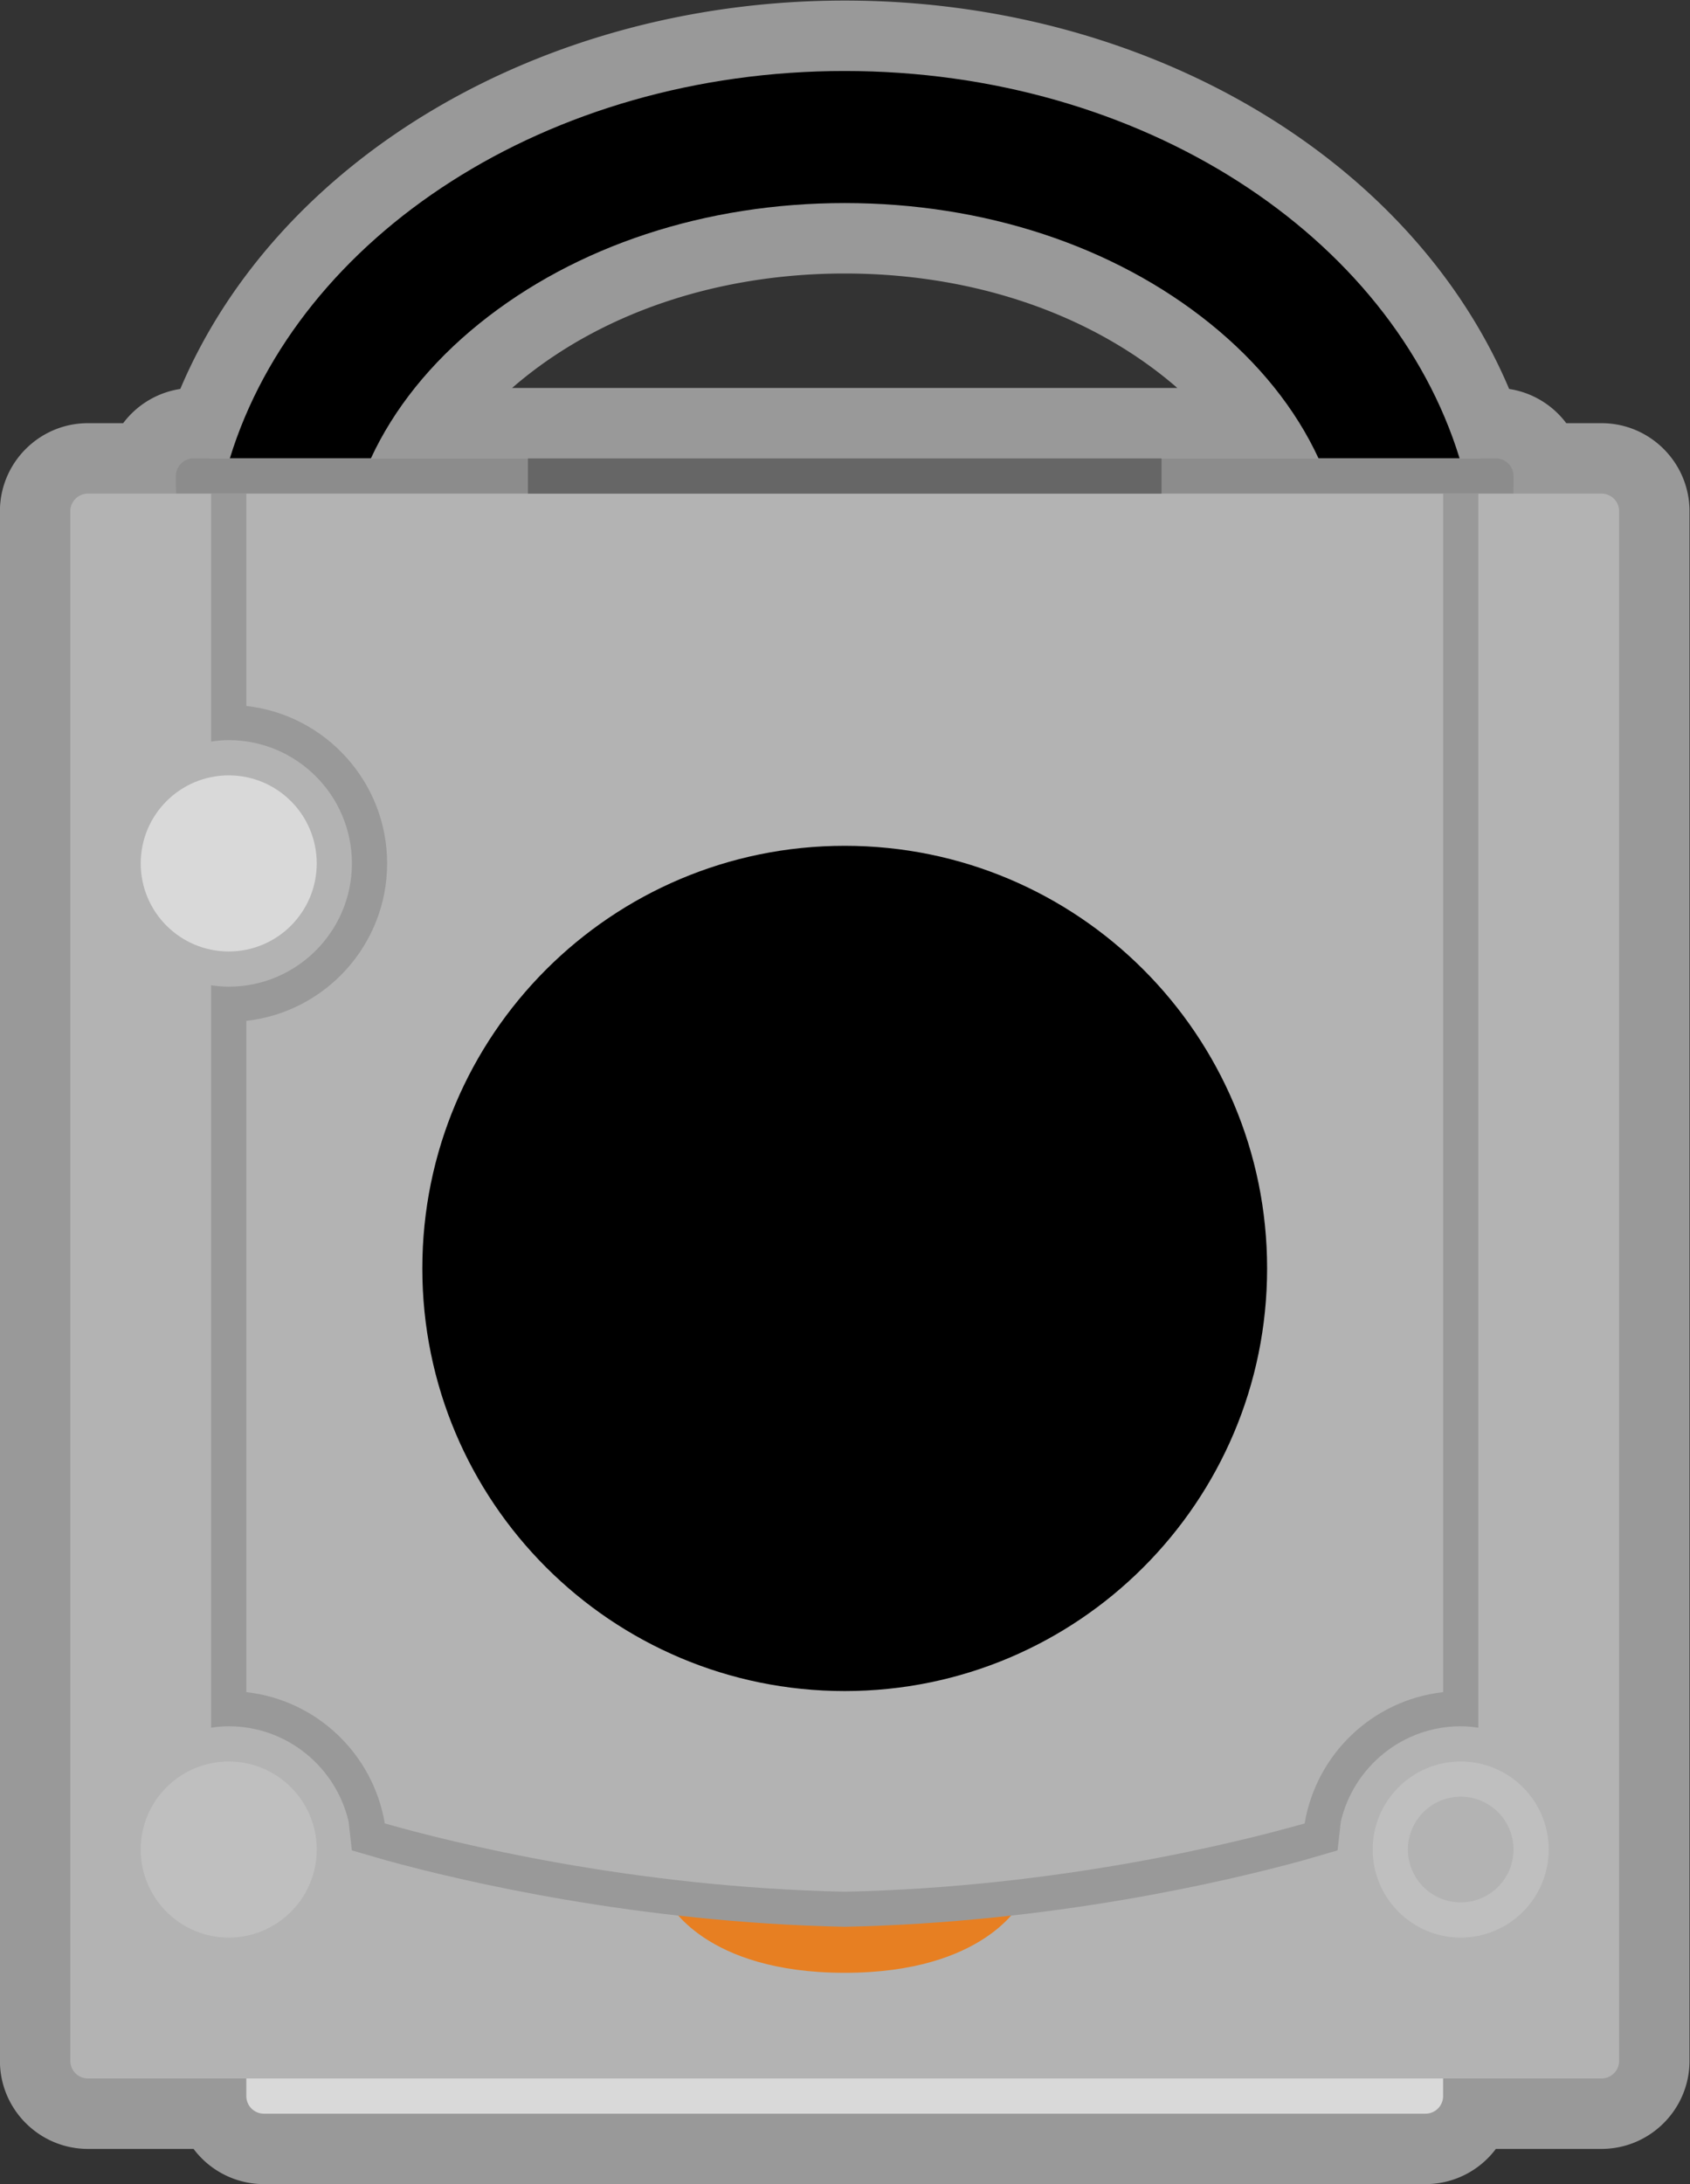 <svg xmlns="http://www.w3.org/2000/svg" xml:space="preserve" width="256" height="330.667"><rect width="100%" height="100%" fill="#333333" stroke="none"/><defs><clipPath id="a" clipPathUnits="userSpaceOnUse"><path d="M0 256h256V0H0Z"/></clipPath><clipPath id="b" clipPathUnits="userSpaceOnUse"><path d="M32 252h192V4H32Z"/></clipPath></defs><g clip-path="url(#a)" transform="matrix(1.333 0 0 -1.333 -42.667 336)"><g clip-path="url(#b)" style="opacity:.5"><path d="M0 0h-75.596q.641.558 1.315 1.101C-64.755 8.774-51.799 13-37.798 13S-10.84 8.774-1.314 1.101A45 45 0 0 0 0 0m48.202-4h-4.005a10 10 0 0 1-6.491 3.887C26.602 26.129-3.511 44-37.798 44s-64.399-17.871-75.503-44.113A10 10 0 0 1-119.793-4h-4.005c-5.514 0-10-4.486-10-10v-176c0-5.514 4.486-10 10-10h12.005a9.99 9.99 0 0 1 7.995-4h132a9.99 9.99 0 0 1 7.995 4h12.005c5.514 0 10 4.486 10 10v176c0 5.514-4.486 10-10 10" style="fill:#fff;fill-opacity:1;fill-rule:nonzero;stroke:none" transform="translate(165.798 208)"/></g><path d="M0 0a4 4 0 0 1-4 4h-144a4 4 0 0 1-4-4h-10a2 2 0 0 1-2-2v-176a2 2 0 0 1 2-2H10a2 2 0 0 1 2 2V-2a2 2 0 0 1-2 2z" style="fill:#b3b3b3;fill-opacity:1;fill-rule:nonzero;stroke:none" transform="translate(204 196)"/><path d="M0 0c2.605 5.623 6.775 10.845 12.344 15.331C23.287 24.146 38.026 29 53.846 29s30.56-4.854 41.502-13.669c5.569-4.486 9.739-9.708 12.344-15.331h16.029c-7.776 25.267-36.104 44-69.875 44S-8.252 25.267-16.029 0Z" style="fill:#000;fill-opacity:1;fill-rule:nonzero;stroke:none" transform="translate(74.154 200)"/><path d="M0 0h-132a2 2 0 0 0-2 2v2H2V2a2 2 0 0 0-2-2" style="fill:#d9d9d9;fill-opacity:1;fill-rule:nonzero;stroke:none" transform="translate(194 12)"/><path d="M0 0c0-26.51-21.49-48-48-48S-96-26.51-96 0s21.49 48 48 48S0 26.51 0 0" style="fill:#000;fill-opacity:1;fill-rule:nonzero;stroke:none" transform="translate(176 108)"/><path d="M0 0c0-5.523-4.477-10-10-10S-20-5.523-20 0s4.477 10 10 10S0 5.523 0 0" style="fill:#d9d9d9;fill-opacity:1;fill-rule:nonzero;stroke:none" transform="translate(68 154)"/><path d="M0 0c0-5.522-4.477-10-10-10S-20-5.522-20 0s4.477 10 10 10S0 5.522 0 0" style="fill:#bfbfbf;fill-opacity:1;fill-rule:nonzero;stroke:none" transform="translate(68 42)"/><path d="M0 0c0-5.522-4.478-10-10-10S-20-5.522-20 0s4.478 10 10 10S0 5.522 0 0" style="fill:#bfbfbf;fill-opacity:1;fill-rule:nonzero;stroke:none" transform="translate(208 42)"/><path d="M0 0a6 6 0 0 0-12 0A6 6 0 0 0 0 0" style="fill:#b3b3b3;fill-opacity:1;fill-rule:nonzero;stroke:none" transform="translate(204 42)"/><path d="M0 0s4-8 20-8 20 8 20 8z" style="fill:#e77f22;fill-opacity:1;fill-rule:nonzero;stroke:none" transform="translate(108 36)"/><path d="M0 0h-152v2a2 2 0 0 0 2 2H-2a2 2 0 0 0 2-2Z" style="fill:#8c8c8c;fill-opacity:1;fill-rule:nonzero;stroke:none" transform="translate(204 196)"/><path d="M164 196H92v4h72z" style="fill:#666;fill-opacity:1;fill-rule:nonzero;stroke:none"/><path d="M0 0v-136.123c-7.999-.892-14.421-7.042-15.734-14.911-7.507-2.136-27.861-7.238-52.266-7.755-24.405.517-44.759 5.619-52.266 7.755-1.313 7.869-7.734 14.019-15.734 14.911v76.241c8.986.999 16 8.633 16 17.882s-7.014 16.883-16 17.882V0h-4v-28.16c.655.095 1.319.16 2 .16 7.72 0 14-6.28 14-14s-6.28-14-14-14c-.681 0-1.345.065-2 .16v-84.32c.655.095 1.319.16 2 .16 6.627 0 12.181-4.633 13.624-10.827l.371-3.27 3.942-1.143c8.595-2.359 28.457-7.042 52.063-7.535 23.606.493 43.468 5.176 52.062 7.535l3.943 1.143.372 3.27C-10.181-144.633-4.627-140 2-140c.681 0 1.345-.065 2-.16V0Z" style="fill:#999;fill-opacity:1;fill-rule:nonzero;stroke:none" transform="translate(196 196)"/></g></svg>